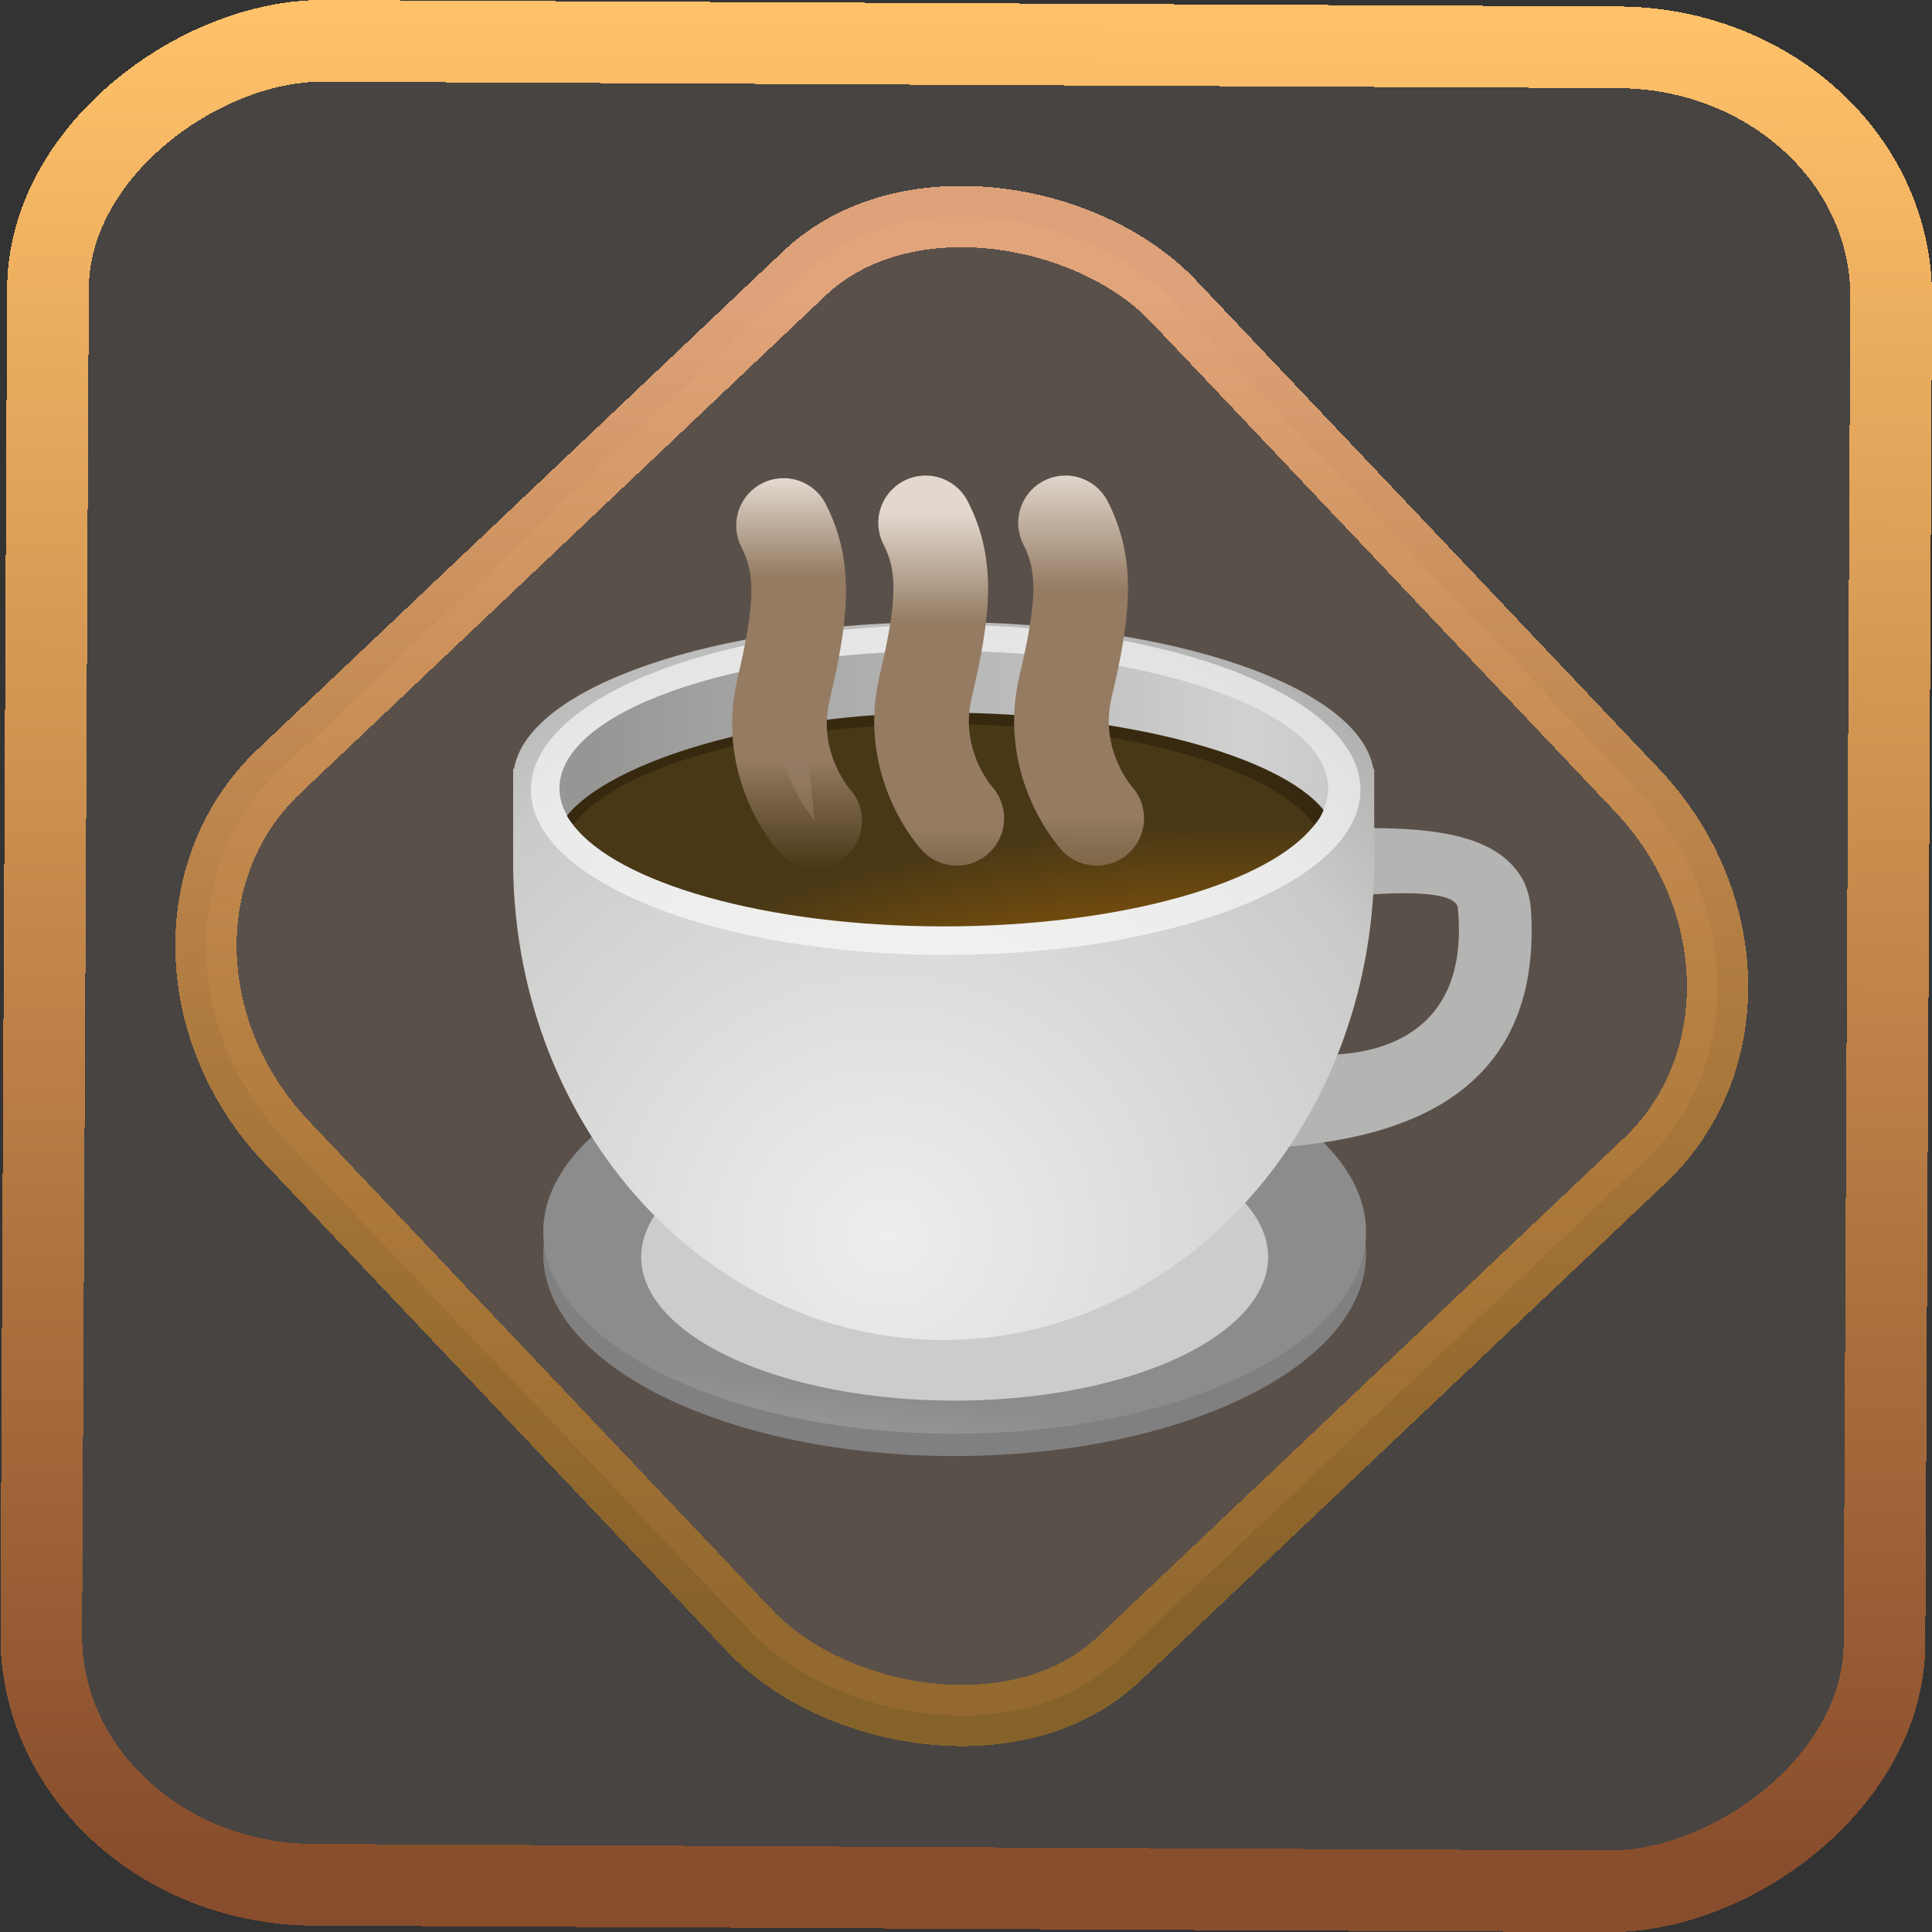 <?xml version="1.0" encoding="UTF-8" standalone="no"?>
<svg
   width="47.286"
   height="47.286"
   version="1.1"
   viewBox="0 0 12.511 12.511"
   id="svg12"
   sodipodi:docname="cantor.svg"
   inkscape:version="1.4.2 (unknown)"
   xmlns:inkscape="http://www.inkscape.org/namespaces/inkscape"
   xmlns:sodipodi="http://sodipodi.sourceforge.net/DTD/sodipodi-0.dtd"
   xmlns:xlink="http://www.w3.org/1999/xlink"
   xmlns="http://www.w3.org/2000/svg"
   xmlns:svg="http://www.w3.org/2000/svg"
   xmlns:rdf="http://www.w3.org/1999/02/22-rdf-syntax-ns#"
   xmlns:cc="http://creativecommons.org/ns#"
   xmlns:dc="http://purl.org/dc/elements/1.1/">
  <rect x="0" y="0" width="12.511" height="12.511" fill="#333333" stroke="none"/>
  <style
     id="style899" />
  <defs
     id="defs16">
    <linearGradient
       id="c"
       y1="523.8"
       x1="403.57"
       y2="536.8"
       x2="416.57"
       gradientUnits="userSpaceOnUse"
       gradientTransform="matrix(0.345,0,0,0.345,-134.804,-174.633)">
      <stop
         stop-color="#292c2f"
         id="stop1568" />
      <stop
         offset="1"
         stop-opacity="0"
         id="stop1570" />
    </linearGradient>
    <linearGradient
       xlink:href="#b-2"
       id="linearGradient4189"
       x1="14.369"
       y1="22.522"
       x2="26.522"
       y2="22.522"
       gradientUnits="userSpaceOnUse" />
    <linearGradient
       x1="36"
       gradientUnits="userSpaceOnUse"
       x2="14"
       y2="12"
       y1="44"
       id="b-2">
      <stop
         style="stop-color:#bfc9c9;stop-opacity:1"
         stop-color="#536161"
         id="stop1579" />
      <stop
         style="stop-color:#fbfbfb;stop-opacity:1"
         stop-color="#f4f5f5"
         offset="1"
         id="stop1581" />
    </linearGradient>
    <linearGradient
       xlink:href="#b-2"
       id="linearGradient4428"
       gradientUnits="userSpaceOnUse"
       x1="31.586"
       y1="36.345"
       x2="1.203"
       y2="6.723" />
    <linearGradient
       xlink:href="#b-2"
       id="linearGradient4189-3"
       x1="14.369"
       y1="22.522"
       x2="26.522"
       y2="22.522"
       gradientUnits="userSpaceOnUse"
       gradientTransform="translate(20.842,61.554)" />
    <linearGradient
       xlink:href="#b-2"
       id="linearGradient4428-5"
       gradientUnits="userSpaceOnUse"
       x1="31.586"
       y1="36.345"
       x2="1.203"
       y2="6.723"
       gradientTransform="translate(20.842,61.554)" />
    <linearGradient
       xlink:href="#b-2"
       id="linearGradient4189-3-3"
       x1="14.369"
       y1="22.522"
       x2="26.522"
       y2="22.522"
       gradientUnits="userSpaceOnUse"
       gradientTransform="translate(4.377,4.421)" />
    <linearGradient
       xlink:href="#b-2"
       id="linearGradient4428-5-5"
       gradientUnits="userSpaceOnUse"
       x1="31.586"
       y1="36.345"
       x2="1.203"
       y2="6.723"
       gradientTransform="translate(4.377,4.421)" />
    <linearGradient
       inkscape:collect="always"
       xlink:href="#linearGradient14"
       id="linearGradient15"
       x1="-9.685"
       y1="45.161"
       x2="11.988"
       y2="21.735"
       gradientUnits="userSpaceOnUse"
       gradientTransform="scale(0.265)" />
    <linearGradient
       id="linearGradient14"
       inkscape:collect="always">
      <stop
         style="stop-color:#ff9900;stop-opacity:0.345;"
         offset="0"
         id="stop12" />
      <stop
         style="stop-color:#ffb685;stop-opacity:0.816;"
         offset="1"
         id="stop13" />
    </linearGradient>
    <filter
       id="filter2917-3"
       x="-0.962"
       y="-0.667"
       width="2.924"
       height="2.335"
       color-interpolation-filters="sRGB">
      <feGaussianBlur
         stdDeviation="0.287"
         id="feGaussianBlur732-5" />
    </filter>
    <filter
       id="filter1"
       x="-0.962"
       y="-0.667"
       width="2.924"
       height="2.335"
       color-interpolation-filters="sRGB">
      <feGaussianBlur
         stdDeviation="0.287"
         id="feGaussianBlur1" />
    </filter>
    <filter
       id="filter2"
       x="-0.962"
       y="-0.667"
       width="2.924"
       height="2.335"
       color-interpolation-filters="sRGB">
      <feGaussianBlur
         stdDeviation="0.287"
         id="feGaussianBlur2" />
    </filter>
    <linearGradient
       id="_lgradient_20"
       x1="-0.3"
       y1="-0.261"
       x2="0.967"
       y2="0.866"
       gradientTransform="matrix(15.137,0,0,16.827,0.898,0.053)"
       gradientUnits="userSpaceOnUse">
      <stop
         offset="34.941%"
         stop-opacity="1"
         style="stop-color:rgb(178,229,107)"
         id="stop1" />
      <stop
         offset="53.849%"
         stop-opacity="1"
         style="stop-color:rgb(194,233,100)"
         id="stop2" />
      <stop
         offset="90.405%"
         stop-opacity="1"
         style="stop-color:rgb(236,244,81)"
         id="stop3" />
      <stop
         offset="100%"
         stop-opacity="1"
         style="stop-color:rgb(250,247,75)"
         id="stop4" />
    </linearGradient>
    <linearGradient
       id="b-2-5"
       y1="35.826"
       y2="-4.147"
       gradientUnits="userSpaceOnUse"
       x2="1.526"
       gradientTransform="matrix(0.188,0,0,0.188,2.951,2.811)"
       x1="0.191">
      <stop
         stop-color="#d35400"
         id="stop7-9-6"
         offset="0"
         style="stop-color:#ff9e5e;stop-opacity:1;" />
      <stop
         offset="1"
         stop-color="#f67400"
         stop-opacity=".941"
         id="stop9-1-2" />
    </linearGradient>
    <linearGradient
       id="linearGradient4308">
      <stop
         style="stop-color:#884d2c;stop-opacity:1"
         offset="0"
         id="stop363" />
      <stop
         style="stop-color:#ffc169;stop-opacity:1"
         offset="1"
         id="stop365" />
    </linearGradient>
    <linearGradient
       id="linearGradient4513">
      <stop
         style="stop-color:#000000;stop-opacity:1;"
         offset="0"
         id="stop353" />
      <stop
         style="stop-color:#000000;stop-opacity:0;"
         offset="1"
         id="stop355" />
    </linearGradient>
    <linearGradient
       id="linearGradient4325">
      <stop
         offset="0"
         style="stop-color:#2a2c2f;stop-opacity:1"
         id="stop358" />
      <stop
         offset="1"
         style="stop-color:#424649;stop-opacity:1"
         id="stop360" />
    </linearGradient>
    <linearGradient
       id="a"
       gradientUnits="userSpaceOnUse"
       x1="25"
       x2="25"
       y1="6"
       y2="26">
      <stop
         offset="0"
         id="stop1047" />
      <stop
         offset="1"
         stop-color="#292c2f"
         id="stop1049" />
    </linearGradient>
    <linearGradient
       inkscape:collect="always"
       xlink:href="#linearGradient4308"
       id="linearGradient907"
       x1="-12.026"
       y1="6.117"
       x2="-0.085"
       y2="6.117"
       gradientUnits="userSpaceOnUse" />
    <linearGradient
       id="d"
       x1="-37.637"
       x2="-36.793"
       y1="280.01"
       y2="273.36"
       gradientTransform="matrix(0.487,0,0,0.485,40.309,-125.593)"
       gradientUnits="userSpaceOnUse">
      <stop
         offset="0"
         stop-color="#fefefe"
         id="stop5" />
      <stop
         offset="1"
         stop-color="#8c8c8c"
         id="stop6" />
    </linearGradient>
    <radialGradient
       id="e"
       cx="-42.763"
       cy="277.02"
       r="7.2"
       gradientTransform="matrix(0.487,0,0,0.228,40.309,-54.34)"
       gradientUnits="userSpaceOnUse">
      <stop
         offset="0"
         stop-color="#fff"
         id="stop15" />
      <stop
         offset="1"
         stop-color="#ccc"
         id="stop16" />
    </radialGradient>
    <radialGradient
       xlink:href="#linearGradient4513"
       id="f"
       cx="62.625"
       cy="4.625"
       r="10.625"
       gradientTransform="matrix(0.46,0,0,0.152,-9.472,8.212)"
       gradientUnits="userSpaceOnUse" />
    <radialGradient
       id="g"
       cx="118.48"
       cy="58.119"
       r="13.983"
       gradientTransform="matrix(-0.107,0.107,-0.068,-0.068,40.529,-3.069)"
       gradientUnits="userSpaceOnUse">
      <stop
         offset="0"
         stop-color="#fefefe"
         id="stop17" />
      <stop
         offset="1"
         stop-color="#b4b4b3"
         id="stop18" />
    </radialGradient>
    <radialGradient
       id="h"
       cx="94.239"
       cy="62.312"
       r="13.983"
       gradientTransform="matrix(-0.119,0.006,-0.005,-0.105,37.142,9.497)"
       gradientUnits="userSpaceOnUse">
      <stop
         offset="0"
         stop-color="#fff"
         id="stop19" />
      <stop
         offset="1"
         stop-color="#fff"
         stop-opacity="0"
         id="stop20" />
    </radialGradient>
    <radialGradient
       xlink:href="#linearGradient4513"
       id="i"
       cx="106.33"
       cy="65.468"
       r="13.983"
       gradientTransform="matrix(-0.092,1.0053969e-4,0,-0.034,33.919,6.402)"
       gradientUnits="userSpaceOnUse" />
    <radialGradient
       xlink:href="#linearGradient4513"
       id="j"
       cx="62.625"
       cy="4.625"
       r="10.625"
       gradientTransform="matrix(0.632,0,0,0.209,-31.577,10.651)"
       gradientUnits="userSpaceOnUse" />
    <radialGradient
       id="k"
       cx="-6.454"
       cy="29.206"
       r="32"
       gradientTransform="matrix(0,0.217,-0.226,0,23.688,6.707)"
       gradientUnits="userSpaceOnUse">
      <stop
         offset="0"
         stop-color="#eeeeec"
         id="stop21" />
      <stop
         offset=".5"
         stop-color="#cacac9"
         id="stop22" />
      <stop
         offset="1"
         stop-color="#6b6b6b"
         id="stop23" />
    </radialGradient>
    <linearGradient
       id="m"
       x1="5.684"
       x2="35.033"
       y1="16.366"
       y2="16.366"
       gradientTransform="matrix(0.147,0,0,0.107,18.587,1.637)"
       gradientUnits="userSpaceOnUse"
       spreadMethod="reflect">
      <stop
         offset="0"
         stop-color="#d1d1d1"
         id="stop9" />
      <stop
         offset="1"
         stop-color="#959594"
         id="stop10" />
    </linearGradient>
    <radialGradient
       id="n"
       cx="8.438"
       cy="32.535"
       r="26.406"
       gradientTransform="matrix(0.181,0,0,0.074,17.904,2.168)"
       gradientUnits="userSpaceOnUse">
      <stop
         offset="0"
         stop-color="#8b6a35"
         id="stop24" />
      <stop
         offset=".371"
         stop-color="#885f22"
         id="stop25" />
      <stop
         offset=".686"
         stop-color="#754d0d"
         id="stop26" />
      <stop
         offset="1"
         stop-color="#483816"
         id="stop27" />
    </radialGradient>
    <linearGradient
       id="o"
       x1="87.05"
       x2="87.05"
       y1="53.75"
       y2="41.73"
       gradientTransform="matrix(0.153,0,0,0.154,6.399,1.29)"
       gradientUnits="userSpaceOnUse">
      <stop
         offset="0"
         stop-color="#fff"
         id="stop11" />
      <stop
         offset="1"
         stop-color="#fff"
         stop-opacity="0"
         id="stop12-3" />
    </linearGradient>
    <linearGradient
       xlink:href="#linearGradient4513"
       id="q"
       x1="56.576"
       x2="56.576"
       y1="13.28"
       y2="18.039"
       gradientTransform="matrix(0.571,0,0,0.658,-14.486,-8.375)"
       gradientUnits="userSpaceOnUse" />
    <linearGradient
       id="linearGradient29">
      <stop
         offset="0"
         stop-color="#ad9177"
         stop-opacity=".373"
         id="stop13-5"
         style="stop-color:#efeae5;stop-opacity:1;" />
      <stop
         offset=".251"
         stop-color="#947b62"
         id="stop14" />
      <stop
         offset=".721"
         stop-color="#947b62"
         id="stop28" />
      <stop
         offset="1"
         stop-color="#947b62"
         stop-opacity=".009"
         id="stop29" />
    </linearGradient>
    <linearGradient
       xlink:href="#linearGradient35"
       id="r"
       x1="56.576"
       x2="56.576"
       y1="13.718"
       y2="18.039"
       gradientTransform="matrix(0.571,0,0,0.658,-12.897,-8.404)"
       gradientUnits="userSpaceOnUse" />
    <linearGradient
       id="linearGradient35">
      <stop
         offset="0"
         stop-color="#ad9177"
         stop-opacity=".373"
         id="stop32"
         style="stop-color:#e2d8ce;stop-opacity:1;" />
      <stop
         offset=".251"
         stop-color="#947b62"
         id="stop33" />
      <stop
         offset=".721"
         stop-color="#947b62"
         id="stop34" />
      <stop
         offset="1"
         stop-color="#947b62"
         stop-opacity=".009"
         id="stop35" />
    </linearGradient>
    <linearGradient
       xlink:href="#a-6"
       id="s"
       x1="56.576"
       x2="56.576"
       y1="13.28"
       y2="18.039"
       gradientTransform="matrix(0.571,0,0,0.658,-11.334,-8.404)"
       gradientUnits="userSpaceOnUse" />
    <linearGradient
       id="a-6">
      <stop
         offset="0"
         stop-color="#ad9177"
         stop-opacity=".373"
         id="stop30"
         style="stop-color:#e4dad1;stop-opacity:1;" />
      <stop
         offset=".251"
         stop-color="#947b62"
         id="stop31" />
      <stop
         offset=".721"
         stop-color="#947b62"
         id="stop36" />
      <stop
         offset="1"
         stop-color="#947b62"
         stop-opacity=".009"
         id="stop37" />
    </linearGradient>
    <linearGradient
       inkscape:collect="always"
       xlink:href="#linearGradient35"
       id="linearGradient8"
       x1="16.922"
       y1="0.394"
       x2="16.922"
       y2="2.92"
       gradientUnits="userSpaceOnUse" />
    <linearGradient
       inkscape:collect="always"
       xlink:href="#a-6"
       id="linearGradient39"
       x1="16.922"
       y1="0.394"
       x2="16.922"
       y2="2.92"
       gradientUnits="userSpaceOnUse" />
  </defs>
  <sodipodi:namedview
     id="namedview14"
     pagecolor="#000000"
     bordercolor="#666666"
     borderopacity="1.0"
     inkscape:showpageshadow="2"
     inkscape:pageopacity="0.0"
     inkscape:pagecheckerboard="0"
     inkscape:deskcolor="#d1d1d1"
     showgrid="false"
     inkscape:zoom="7.9604717"
     inkscape:cx="64.066555"
     inkscape:cy="24.621657"
     inkscape:window-width="1920"
     inkscape:window-height="988"
     inkscape:window-x="0"
     inkscape:window-y="0"
     inkscape:window-maximized="1"
     inkscape:current-layer="svg12"
     inkscape:document-rotation="0">
    <inkscape:grid
       type="xygrid"
       id="grid244"
       originx="9.959"
       originy="-31.579"
       spacingy="1"
       spacingx="1"
       units="px"
       visible="false" />
  </sodipodi:namedview>
  <rect
     x="-12.195"
     y="0.32"
     width="11.941"
     height="11.936"
     rx="1.612"
     shape-rendering="crispEdges"
     id="rect5-6-7-3"
     ry="1.774"
     transform="matrix(0.005,-1,1,0.005,0,0)"
     style="fill:#ffe0cc;fill-opacity:0.098;stroke:url(#linearGradient907);stroke-width:0.529;stroke-miterlimit:4;stroke-dasharray:none;stroke-opacity:1" />
  <rect
     x="-3.739"
     y="4.867"
     width="7.913"
     height="7.912"
     rx="1.612"
     shape-rendering="crispEdges"
     id="rect5-6-6-6-6"
     style="fill:#ffc299;fill-opacity:0.102;stroke:url(#linearGradient15);stroke-width:0.397;stroke-miterlimit:4;stroke-dasharray:none;stroke-opacity:1"
     ry="1.774"
     transform="matrix(0.726,-0.688,0.688,0.726,0,0)" />
  <path
     fill-rule="evenodd"
     d="m 26.173,9.24 c 0,1.227 -3.007,2.221 -6.715,2.221 -3.709,0 -6.715,-0.994 -6.715,-2.221 0,-1.226 3.007,-2.221 6.715,-2.221 3.709,0 6.715,0.994 6.715,2.221"
     opacity="0.3"
     id="path35"
     style="fill:url(#j);stroke-width:0.265" />
  <g
     id="g1"
     transform="translate(-11.34,2.702)">
    <ellipse
       cx="17.522"
       cy="5.42"
       fill="#808080"
       rx="2.664"
       ry="1.307"
       id="ellipse29"
       style="stroke-width:0.265" />
    <ellipse
       cx="17.522"
       cy="5.275"
       fill="url(#d)"
       rx="2.664"
       ry="1.307"
       id="ellipse30"
       style="fill:url(#d);stroke-width:0.265" />
    <ellipse
       cx="17.522"
       cy="5.438"
       fill="url(#e)"
       rx="2.03"
       ry="0.93"
       id="ellipse31"
       style="fill:url(#e);stroke-width:0.265" />
    <path
       fill="url(#f)"
       fill-rule="evenodd"
       d="m 20.234,5.538 c 0,0.507 -1.268,0.917 -2.833,0.917 -1.564,0 -2.833,-0.411 -2.833,-0.917 0,-0.507 1.268,-0.917 2.833,-0.917 1.564,0 2.833,0.411 2.833,0.917"
       opacity="0.3"
       id="path31"
       style="fill:url(#f);stroke-width:0.265" />
    <path
       fill="url(#g)"
       d="m 19.599,4.731 c 0.543,-0.047 1.741,-0.179 1.655,-1.539 -0.005,-0.072 -0.024,-0.146 -0.056,-0.204 A 0.521,0.51 0 0 0 21.051,2.829 C 20.771,2.632 20.265,2.662 19.903,2.662 18.713,2.907 18.461,4.884 19.599,4.731 Z m 0.191,-1.596 c 0,0 0.957,-0.141 0.99,0.039 0.108,1.099 -0.987,0.947 -0.987,0.947 l -0.004,-0.923 z"
       id="path32"
       style="fill:url(#g);stroke-width:0.265" />
    <path
       fill="url(#h)"
       d="m 19.91,2.706 c -0.572,0.118 -0.921,0.656 -0.988,1.146 -0.033,0.245 0.004,0.475 0.113,0.63 0.109,0.155 0.287,0.242 0.559,0.205 h 0.003 c 0.247,-0.022 0.894,-0.154 1.235,-0.469 0.171,-0.158 0.093,-0.458 0.203,-0.617 0.11,-0.159 0.174,-0.307 0.174,-0.409 0,-0.062 -0.023,-0.131 -0.053,-0.183 A 0.46,0.45 0 0 0 21.024,2.864 C 20.769,2.684 20.274,2.706 19.91,2.706 M 19.782,3.154 a 0.046,0.045 0 0 1 0.009,0 c 0,0 0.63,-0.026 0.841,-0.026 0.012,0 -0.009,-0.008 0,0 0.009,0.008 0,-0.011 0,0 0,0.244 0.039,0.645 -0.137,0.757 A 1.625,1.591 0 0 1 20.144,4.051 0.044,0.044 0 0 1 20.104,4.046 0.044,0.044 0 0 1 20.086,4.01 L 19.746,3.197 a 0.044,0.044 0 0 1 0.036,-0.044 z"
       id="path33"
       style="fill:url(#h);stroke-width:0.265" />
    <path
       d="m 19.954,2.662 c -0.572,0.118 -0.921,0.656 -0.988,1.146 -0.033,0.245 0.004,0.475 0.113,0.63 0.109,0.155 0.287,0.242 0.559,0.205 h 0.003 c 0.247,-0.022 0.998,-0.127 1.34,-0.443 0.171,-0.158 -0.011,-0.485 0.099,-0.644 0.11,-0.159 0.174,-0.307 0.174,-0.409 0,-0.062 -0.023,-0.131 -0.053,-0.183 A 0.46,0.45 0 0 0 21.069,2.821 C 20.814,2.64 20.319,2.662 19.954,2.662 m -0.127,0.448 a 0.046,0.045 0 0 1 0.009,0 c 0,0 0.787,0.02 0.998,0.02 a 0.044,0.043 0 0 1 0.044,0.044 c 0,0.244 -0.162,0.555 -0.338,0.667 a 1.625,1.591 0 0 1 -0.351,0.167 0.044,0.044 0 0 1 -0.04,-0.006 0.044,0.044 0 0 1 -0.018,-0.035 L 19.791,3.154 a 0.044,0.044 0 0 1 0.036,-0.044 z"
       opacity="0.3"
       id="path34"
       style="fill:url(#i);stroke-width:0.265" />
    <path
       d="m 17.452,1.326 c -1.481,0 -2.693,0.42 -2.783,0.95 h -0.006 v 0.639 c 0.02,1.693 1.262,3.06 2.788,3.06 1.527,0 2.768,-1.367 2.788,-3.06 V 2.276 h -0.006 c -0.089,-0.53 -1.301,-0.95 -2.782,-0.95 z"
       id="path36"
       style="fill:url(#k);stroke-width:0.265" />
    <path
       fill="#ffffff"
       d="m 20.15,2.413 c 2.69e-4,0.591 -1.202,1.069 -2.686,1.069 -1.484,0 -2.686,-0.479 -2.686,-1.069 -2.8e-4,-0.591 1.202,-1.069 2.686,-1.069 1.484,0 2.686,0.479 2.686,1.069"
       opacity="0.6"
       id="path37"
       style="stroke-width:0.143" />
    <path
       fill="url(#m)"
       d="m 19.941,2.402 c 3.03e-4,0.491 -1.114,0.889 -2.489,0.889 -1.375,0 -2.49,-0.398 -2.489,-0.889 -2.91e-4,-0.491 1.114,-0.889 2.489,-0.889 1.375,0 2.49,0.398 2.489,0.889"
       id="path38"
       style="fill:url(#m);stroke-width:0.265" />
    <path
       fill="#36290f"
       d="m 17.452,1.913 c -1.153,0 -2.158,0.316 -2.441,0.668 0.198,0.35 1.231,0.705 2.383,0.705 1.151,0 2.383,-0.367 2.517,-0.743 C 19.628,2.19 18.605,1.913 17.452,1.913"
       id="path39"
       style="stroke-width:0.265" />
    <path
       d="m 17.452,1.987 c -1.153,0 -2.118,0.275 -2.4,0.652 0.284,0.377 1.249,0.658 2.4,0.658 1.151,0 2.116,-0.282 2.4,-0.659 C 19.569,2.261 18.605,1.987 17.452,1.987"
       id="path40"
       style="fill:url(#n);stroke-width:0.265" />
    <path
       d="m 19.672,4.506 c -0.462,0.622 -1.27,1.035 -2.191,1.035 -0.919,0 -1.726,-0.412 -2.188,-1.032 0.356,0.82 1.201,1.398 2.188,1.398 0.988,0 1.836,-0.579 2.191,-1.4 z"
       opacity="0.3"
       id="path41"
       style="fill:url(#o);stroke-width:0.153" />
    <path
       fill="none"
       d="m 20.018,2.402 c 3.13e-4,0.506 -1.149,0.917 -2.566,0.917 -1.417,0 -2.566,-0.41 -2.566,-0.917 -3.17e-4,-0.506 1.149,-0.917 2.566,-0.917 1.417,0 2.566,0.41 2.566,0.917"
       opacity="0.4"
       id="path42"
       style="stroke-width:0.265" />
    <path
       fill="none"
       stroke-linecap="round"
       stroke-width="0.613"
       d="m 16.616,2.614 c 0,0 -0.321,-0.35 -0.202,-0.852 0.119,-0.503 0.142,-0.784 0,-1.061"
       id="path43"
       style="stroke:url(#linearGradient39);fill:url(#linearGradient8);stroke-opacity:1" />
    <path
       fill="none"
       stroke-linecap="round"
       stroke-width="0.613"
       d="m 17.536,2.597 c 0,0 -0.321,-0.35 -0.202,-0.852 0.119,-0.503 0.142,-0.784 0,-1.061"
       id="path44"
       style="stroke:url(#r)" />
    <path
       fill="none"
       stroke-linecap="round"
       stroke-width="0.613"
       d="m 18.442,2.597 c 0,0 -0.321,-0.35 -0.202,-0.852 0.119,-0.503 0.142,-0.784 0,-1.061"
       id="path45"
       style="stroke:url(#s)" />
  </g>
</svg>
